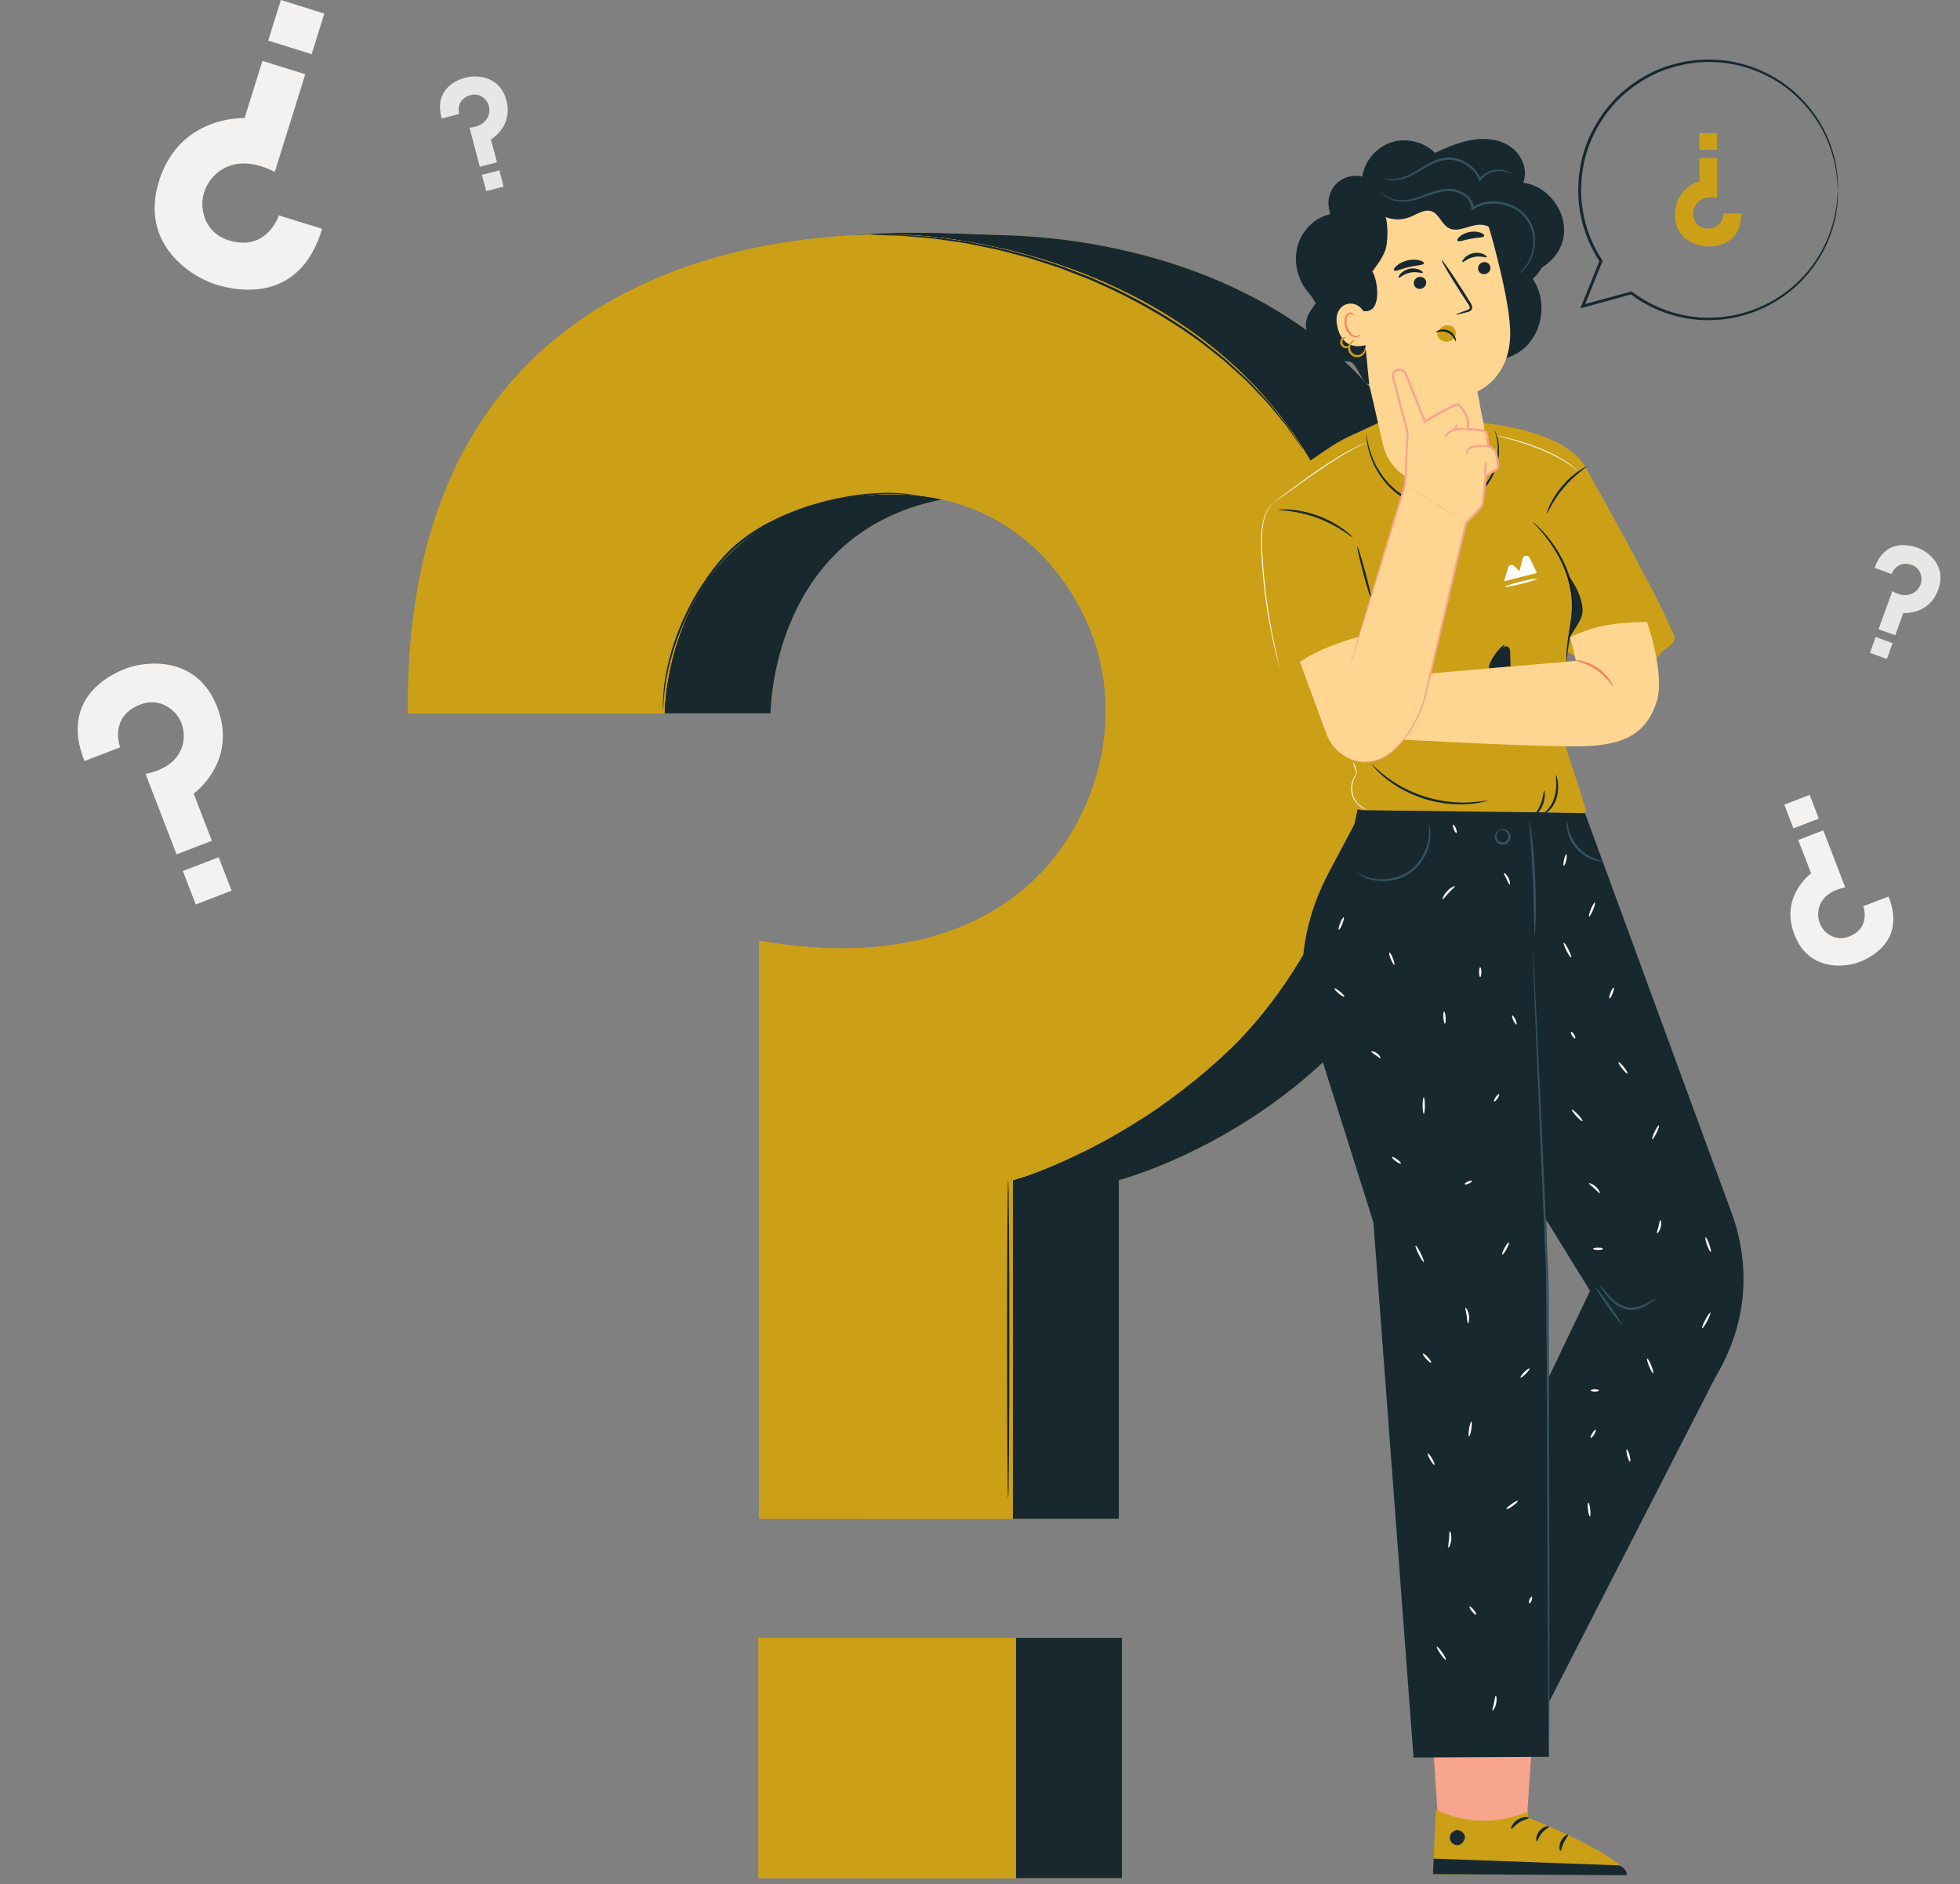 <svg width="438" height="421" viewBox="0 0 438 421" fill="none" xmlns="http://www.w3.org/2000/svg">
<rect x="0" y="0" width="438" height="421" fill="#808080" stroke="none"/>
<g clip-path="url(#clip0_10_1455)">
<path d="M71.988 51.141L62.308 48.12C62.308 48.12 59.772 56.249 51.279 53.76C46.869 52.466 45.491 48.883 45.253 46.393C44.978 43.502 46.212 40.689 48.389 38.768C50.876 36.573 55.241 35.234 61.407 38.419L68.217 16.591L58.644 13.605L54.656 26.391C54.656 26.391 40.148 25.674 35.532 40.469C31.115 54.625 42.785 61.873 48.218 63.568C52.374 64.865 66.844 68.276 71.988 51.141Z" fill="#F3F2F1"/>
<path d="M62.762 -0.001L72.477 3.03L69.647 12.103L59.932 9.072L62.762 -0.001Z" fill="#F3F2F1"/>
<path d="M98.708 26.497L102.585 25.474C102.585 25.474 101.726 22.22 105.093 21.268C106.841 20.775 108.056 21.686 108.659 22.47C109.358 23.38 109.536 24.581 109.21 25.683C108.839 26.939 107.658 28.305 104.925 28.535L107.23 37.275L111.063 36.264L109.712 31.143C109.712 31.143 114.722 28.336 113.159 22.411C111.663 16.742 106.233 16.767 104.057 17.341C102.393 17.779 96.83 19.677 98.708 26.497Z" fill="#E7E8E5"/>
<path d="M112.543 41.686L108.653 42.712L107.694 39.078L111.584 38.053L112.543 41.686Z" fill="#E7E8E5"/>
<path d="M418.929 126.895L422.699 128.261C422.699 128.261 423.845 125.096 427.155 126.231C428.874 126.821 429.354 128.26 429.404 129.247C429.46 130.395 428.923 131.483 428.029 132.204C427.008 133.026 425.26 133.477 422.881 132.109L419.802 140.609L423.53 141.959L425.333 136.98C425.333 136.98 431.05 137.523 433.137 131.761C435.134 126.249 430.654 123.179 428.54 122.412C426.922 121.825 421.266 120.219 418.929 126.895Z" fill="#E7E8E5"/>
<path d="M421.66 147.259L417.876 145.888L419.157 142.356L422.94 143.726L421.66 147.259Z" fill="#E7E8E5"/>
<path d="M18.874 170.071L26.852 166.997C26.852 166.997 24.272 160.298 31.187 157.497C34.778 156.042 37.565 157.688 39.025 159.209C40.721 160.975 41.378 163.479 40.946 165.888C40.452 168.641 38.268 171.811 32.527 172.935L39.457 190.923L47.345 187.885L43.286 177.348C43.286 177.348 53.248 170.225 48.551 158.032C44.057 146.367 32.551 147.687 28.073 149.413C24.648 150.732 13.302 156.054 18.874 170.071Z" fill="#F3F2F1"/>
<path d="M51.749 199.03L43.743 202.115L40.862 194.637L48.868 191.553L51.749 199.03Z" fill="#F3F2F1"/>
<path d="M422.03 200.335L416.378 202.513C416.378 202.513 418.206 207.26 413.305 209.245C410.761 210.277 408.785 209.11 407.75 208.032C406.549 206.781 406.083 205.006 406.389 203.298C406.74 201.348 408.286 199.101 412.355 198.304L407.445 185.558L401.854 187.711L404.732 195.178C404.732 195.178 397.671 200.225 401.001 208.865C404.185 217.132 412.338 216.197 415.512 214.974C417.939 214.039 425.979 210.268 422.03 200.335Z" fill="#F3F2F1"/>
<path d="M398.734 179.813L404.408 177.626L406.449 182.926L400.775 185.111L398.734 179.813Z" fill="#F3F2F1"/>
<path d="M389.101 47.704H385.151C385.151 47.704 385.151 51.019 381.707 51.078C379.916 51.109 378.988 49.938 378.611 49.039C378.173 47.996 378.306 46.808 378.894 45.841C379.562 44.736 381.03 43.733 383.692 44.202V35.298H379.787V40.514C379.787 40.514 374.311 41.929 374.311 47.965C374.311 53.739 379.489 55.08 381.706 55.08C383.401 55.08 389.175 54.67 389.101 47.704Z" fill="#CCA016"/>
<path d="M379.74 29.763H383.703V33.464H379.74V29.763Z" fill="#CCA016"/>
<path d="M410.727 42.419C410.738 42.419 410.741 42.251 410.735 41.919C410.725 41.557 410.712 41.071 410.694 40.451C410.68 40.128 410.68 39.766 410.646 39.368C410.59 38.971 410.53 38.539 410.464 38.073C410.396 37.603 410.325 37.099 410.247 36.562C410.115 36.031 409.976 35.467 409.829 34.872C409.219 32.5 408.175 29.625 406.259 26.686C404.374 23.749 401.678 20.697 398.013 18.22C394.345 15.788 389.729 13.914 384.545 13.417C383.247 13.368 381.928 13.211 380.587 13.337C379.917 13.383 379.237 13.37 378.562 13.468C377.888 13.569 377.207 13.671 376.523 13.775C373.819 14.327 371.047 15.133 368.468 16.525C365.881 17.887 363.42 19.643 361.227 21.787C359.081 23.973 357.218 26.527 355.782 29.369C354.335 32.201 353.335 35.34 352.945 38.608C352.786 39.417 352.786 40.246 352.736 41.072C352.682 41.899 352.653 42.73 352.691 43.564C352.759 45.23 352.968 46.902 353.321 48.554C354.085 52.143 355.546 55.521 357.502 58.488L357.472 58.187C356.089 61.63 354.733 65.009 353.41 68.306L353.17 68.905L353.792 68.734C357.505 67.713 361.116 66.72 364.609 65.76L364.343 65.708C368.116 68.548 372.425 70.358 376.704 71.107C378.842 71.484 380.975 71.643 383.037 71.501C384.07 71.457 385.09 71.408 386.08 71.214C386.577 71.137 387.07 71.061 387.56 70.984C388.046 70.894 388.518 70.746 388.992 70.631C396.606 68.676 402.231 63.986 405.45 59.34C407.088 57.015 408.262 54.723 408.994 52.622C409.182 52.099 409.362 51.594 409.536 51.109C409.663 50.61 409.784 50.131 409.901 49.673C410.015 49.214 410.123 48.776 410.227 48.358C410.309 47.937 410.351 47.529 410.41 47.148C410.507 46.382 410.64 45.711 410.669 45.121C410.688 44.542 410.705 44.047 410.718 43.634C410.726 43.258 410.733 42.959 410.738 42.727C410.739 42.522 410.736 42.419 410.727 42.419C410.718 42.419 410.705 42.522 410.685 42.726C410.668 42.958 410.643 43.255 410.614 43.63C410.587 44.04 410.554 44.531 410.515 45.108C410.469 45.692 410.321 46.357 410.21 47.114C409.663 50.093 408.476 54.558 405.141 59.118C401.921 63.673 396.35 68.243 388.864 70.124C388.398 70.234 387.935 70.378 387.455 70.465C386.974 70.537 386.49 70.61 386.002 70.683C385.029 70.869 384.029 70.913 383.015 70.951C380.992 71.082 378.9 70.917 376.807 70.541C372.616 69.791 368.402 68.005 364.714 65.215L364.593 65.124L364.446 65.163C360.952 66.118 357.338 67.103 353.623 68.117L354.004 68.545C355.331 65.249 356.691 61.872 358.077 58.43L358.141 58.272L358.046 58.128C356.137 55.226 354.71 51.923 353.963 48.416C353.618 46.802 353.413 45.167 353.346 43.538C353.308 42.723 353.337 41.91 353.391 41.102C353.438 40.294 353.436 39.483 353.594 38.692C353.972 35.497 354.945 32.429 356.357 29.656C357.757 26.876 359.575 24.375 361.671 22.231C363.813 20.128 366.217 18.403 368.746 17.063C371.268 15.69 373.98 14.895 376.628 14.342C377.299 14.239 377.965 14.136 378.626 14.034C379.287 13.935 379.955 13.946 380.611 13.898C381.926 13.768 383.222 13.918 384.495 13.959C389.585 14.423 394.129 16.239 397.755 18.606C401.378 21.018 404.06 24.004 405.951 26.885C407.872 29.767 408.94 32.598 409.582 34.939C409.738 35.527 409.887 36.082 410.025 36.606C410.113 37.139 410.195 37.637 410.271 38.102C410.347 38.563 410.418 38.992 410.482 39.386C410.526 39.779 410.537 40.14 410.562 40.459C410.607 41.076 410.642 41.56 410.669 41.92C410.697 42.251 410.716 42.419 410.727 42.419Z" fill="#17282F"/>
<path d="M114.91 159.412H172.2C172.2 159.412 172.2 111.309 222.189 110.448C248.15 110.001 261.611 127.007 267.08 140.034C273.431 155.164 271.509 172.406 262.999 186.435C253.283 202.457 232.355 218.556 193.746 211.753L193.38 339.389H250.028V263.724C250.028 263.724 329.478 243.186 329.478 155.628C329.478 71.855 261.733 53.758 225.325 52.595C205.064 51.947 197.721 51.077 172.663 54.633C140.731 59.167 114.235 96.244 114.91 159.412Z" fill="#CCA016"/>
<path d="M193.221 419.695H250.712V366H193.221V419.695Z" fill="#CCA016"/>
<path d="M250.713 419.695H226.981V366H193.221H250.713V405.107V418.477V419.695Z" fill="#17282F"/>
<path d="M250.028 339.389H226.297V263.724C226.297 263.724 290.098 247.226 303.354 180.793C303.657 180.896 303.983 180.984 304.332 181.055L326.972 181.351C313.473 247.321 250.028 263.724 250.028 263.724V328.642V328.994V339.389ZM172.2 159.412H148.469C148.469 159.412 148.469 111.309 198.458 110.448C198.792 110.442 199.127 110.439 199.457 110.439C203.464 110.439 207.167 110.859 210.583 111.616C172.199 119.077 172.2 159.412 172.2 159.412ZM292.837 102.972C269.93 63.132 222.346 52.398 198.463 52.398C195.864 52.398 192.604 52.464 188.852 52.702C194.648 52.186 199.417 52.005 204.181 52.005C210.463 52.005 216.733 52.32 225.325 52.595C250.558 53.4 290.84 62.336 313.193 95.636L308.758 95.9L307.958 94.565L301.412 97.608C299.983 98.272 298.615 99.046 297.306 99.924C296.156 100.694 294.575 101.729 292.837 102.972ZM167.729 55.605C169.344 55.197 170.976 54.875 172.623 54.639C171.023 54.924 169.387 55.246 167.729 55.605Z" fill="#17282F"/>
<path d="M91.179 159.412H148.469C148.469 159.412 148.469 111.309 198.458 110.448C224.419 110.001 237.88 127.007 243.349 140.034C249.7 155.164 247.778 172.406 239.269 186.435C229.552 202.457 208.259 217.019 169.65 210.216V339.389H226.297V263.724C226.297 263.724 305.747 243.186 305.747 155.628C305.747 71.855 230.621 52.398 198.463 52.398C173.872 52.398 90.098 58.343 91.179 159.412Z" fill="#CCA016"/>
<path d="M226.297 339.389H169.65V210.216C176.337 211.395 182.5 211.932 188.179 211.932C215.283 211.93 231.235 199.681 239.269 186.435C244.371 178.023 247.105 168.456 247.107 158.882C247.109 152.489 245.891 146.092 243.349 140.034C238.806 129.21 228.747 115.64 210.583 111.616C207.166 110.859 203.463 110.439 199.457 110.439C199.126 110.439 198.792 110.442 198.458 110.448C148.469 111.309 148.469 159.412 148.469 159.412H91.179C91.172 158.77 91.169 158.133 91.168 157.498C91.159 58.267 174.027 52.398 198.463 52.398C222.346 52.398 269.93 63.132 292.837 102.972C288.043 106.4 282.058 111.416 280.663 116.845C276.272 133.948 283.711 153.045 283.711 153.045L283.801 152.975C284.333 154.416 287.022 155.538 288.72 156.052C290.102 156.469 291.543 156.589 292.991 156.589C293.785 156.589 294.582 156.553 295.372 156.51C295.546 156.501 295.721 156.491 295.896 156.48L301.859 172.457C301.859 172.457 299.864 173.672 299.781 175.754C299.705 177.629 300.602 179.849 303.354 180.793C290.098 247.226 226.297 263.724 226.297 263.724V339.389Z" fill="#CCA016"/>
<path d="M169.49 419.695H226.981V366H169.49V419.695Z" fill="#CCA016"/>
<path d="M169.49 419.695H226.981V366H169.49V419.695Z" fill="#CCA016"/>
<path d="M204.928 110.714C204.925 110.732 204.629 110.713 204.071 110.663C203.51 110.634 202.696 110.476 201.629 110.464C199.508 110.323 196.418 110.378 192.646 110.837C188.878 111.308 184.425 112.243 179.679 113.888C177.319 114.738 174.864 115.716 172.453 116.995C170.021 118.229 167.612 119.737 165.386 121.572C163.147 123.387 161.254 125.506 159.603 127.682C157.946 129.852 156.512 132.068 155.269 134.248C152.833 138.642 151.168 142.878 150.139 146.535C149.085 150.187 148.625 153.244 148.415 155.357C148.293 156.415 148.262 157.24 148.232 157.801C148.199 158.361 148.173 158.655 148.156 158.655C148.138 158.655 148.129 158.36 148.128 157.799C148.124 157.236 148.123 156.406 148.215 155.341C148.363 153.211 148.772 150.127 149.787 146.437C150.778 142.742 152.419 138.459 154.853 134.017C156.095 131.811 157.534 129.57 159.201 127.374C160.859 125.178 162.777 123.023 165.059 121.173C167.321 119.309 169.76 117.785 172.22 116.546C174.66 115.259 177.139 114.282 179.522 113.437C184.314 111.804 188.805 110.903 192.603 110.474C196.405 110.06 199.514 110.061 201.643 110.264C202.712 110.307 203.527 110.497 204.085 110.56C204.64 110.644 204.931 110.697 204.928 110.714Z" fill="#17282F"/>
<path d="M291.246 100.487C291.238 100.492 291.175 100.414 291.06 100.261C290.929 100.082 290.765 99.855 290.558 99.571C290.106 98.929 289.475 98.034 288.673 96.896C288.259 96.319 287.829 95.655 287.308 94.966C286.757 94.298 286.159 93.574 285.519 92.797C284.877 92.016 284.194 91.184 283.468 90.301C282.722 89.436 281.852 88.593 280.984 87.667C280.095 86.762 279.211 85.766 278.205 84.814C277.178 83.885 276.107 82.919 275.001 81.919C274.444 81.425 273.897 80.896 273.303 80.406C272.697 79.929 272.082 79.444 271.458 78.952C270.198 77.983 268.948 76.924 267.584 75.948C262.147 72.01 255.788 68.225 248.813 64.862C247.047 64.064 245.304 63.275 243.585 62.498C241.827 61.815 240.094 61.143 238.391 60.482C236.703 59.782 234.977 59.284 233.308 58.733C231.631 58.212 230.016 57.609 228.379 57.227C226.755 56.801 225.173 56.385 223.634 55.981C222.097 55.574 220.568 55.332 219.11 55.014C217.644 54.74 216.244 54.376 214.867 54.204C213.496 54.005 212.18 53.815 210.923 53.633C208.416 53.204 206.115 53.119 204.108 52.916C203.102 52.837 202.168 52.73 201.305 52.689C200.444 52.666 199.655 52.645 198.941 52.626C197.549 52.581 196.454 52.546 195.669 52.52C195.319 52.504 195.038 52.491 194.817 52.48C194.625 52.468 194.527 52.458 194.527 52.448C194.527 52.44 194.625 52.432 194.816 52.427C195.037 52.424 195.318 52.421 195.668 52.416C196.455 52.418 197.551 52.421 198.946 52.425C199.661 52.43 200.453 52.436 201.316 52.443C202.182 52.469 203.119 52.562 204.128 52.629C206.143 52.803 208.453 52.864 210.969 53.271C212.233 53.443 213.555 53.623 214.932 53.81C216.314 53.973 217.72 54.328 219.193 54.594C220.659 54.904 222.195 55.137 223.739 55.539C225.285 55.938 226.876 56.349 228.507 56.768C230.15 57.146 231.774 57.745 233.459 58.263C235.136 58.812 236.87 59.308 238.567 60.008C240.277 60.669 242.018 61.341 243.784 62.024C245.511 62.803 247.261 63.595 249.034 64.395C256.039 67.772 262.42 71.587 267.865 75.564C269.231 76.549 270.483 77.618 271.743 78.599C272.366 79.096 272.982 79.586 273.588 80.068C274.182 80.564 274.727 81.099 275.285 81.597C276.39 82.61 277.456 83.588 278.482 84.529C279.486 85.491 280.366 86.5 281.25 87.416C282.113 88.354 282.976 89.209 283.716 90.085C284.433 90.98 285.111 91.825 285.744 92.615C286.374 93.404 286.963 94.14 287.505 94.819C288.015 95.518 288.436 96.192 288.836 96.78C289.607 97.943 290.211 98.859 290.646 99.515C290.834 99.81 290.985 100.046 291.105 100.233C291.205 100.396 291.254 100.482 291.246 100.487Z" fill="#17282F"/>
<path d="M285.278 223.487C285.291 223.499 285.142 223.703 284.845 224.082C284.511 224.497 284.072 225.043 283.523 225.725C282.951 226.441 282.236 227.304 281.36 228.267C280.491 229.234 279.531 230.365 278.378 231.53C277.249 232.717 276.004 234.01 274.6 235.33C273.234 236.69 271.683 238.046 270.07 239.492C266.789 242.323 263.05 245.286 258.94 248.14C254.811 250.967 250.711 253.407 246.898 255.469C244.973 256.463 243.154 257.429 241.396 258.222C239.663 259.066 238.011 259.77 236.501 260.402C235.003 261.065 233.604 261.561 232.391 262.029C231.179 262.504 230.118 262.867 229.246 263.147C228.414 263.417 227.747 263.633 227.241 263.798C226.781 263.941 226.537 264.008 226.531 263.99C226.525 263.975 226.758 263.873 227.208 263.699C227.706 263.511 228.361 263.265 229.18 262.957C230.04 262.648 231.088 262.26 232.287 261.76C233.488 261.266 234.873 260.75 236.357 260.066C237.856 259.413 239.492 258.693 241.212 257.835C242.955 257.029 244.761 256.051 246.673 255.05C250.459 252.974 254.534 250.53 258.648 247.713C262.74 244.872 266.472 241.932 269.759 239.133C271.375 237.701 272.929 236.363 274.304 235.02C275.717 233.718 276.972 232.444 278.115 231.276C279.282 230.131 280.258 229.02 281.146 228.074C282.039 227.131 282.775 226.29 283.371 225.595C283.949 224.939 284.412 224.414 284.764 224.017C285.087 223.658 285.264 223.476 285.278 223.487Z" fill="#17282F"/>
<path d="M225.296 334.891C225.152 334.891 225.037 318.958 225.037 299.307C225.037 279.649 225.152 263.719 225.296 263.719C225.438 263.719 225.554 279.649 225.554 299.307C225.554 318.958 225.438 334.891 225.296 334.891Z" fill="#17282F"/>
<path d="M227.48 416.054C227.337 416.054 227.222 404.873 227.222 391.083C227.222 377.287 227.337 366.108 227.48 366.108C227.622 366.108 227.739 377.287 227.739 391.083C227.739 404.873 227.622 416.054 227.48 416.054Z" fill="#17282F"/>
<path d="M283.876 151.797C282.876 153.794 286.583 155.405 288.72 156.052C290.859 156.699 293.141 156.631 295.372 156.51C298.329 156.35 301.392 156.075 303.962 154.607C306.247 153.301 307.95 151.145 309.14 148.798C310.33 146.452 311.053 143.902 311.769 141.371C311.769 141.371 288.333 142.905 283.876 151.797Z" fill="#CCA016"/>
<path d="M292.991 156.589C291.543 156.589 290.102 156.469 288.721 156.052C287.022 155.538 284.333 154.416 283.801 152.975L288.486 149.312C289.734 148.366 290.92 147.551 292.276 146.78L295.897 156.48C295.721 156.491 295.546 156.501 295.372 156.51C294.582 156.553 293.786 156.589 292.991 156.589Z" fill="#CCA016"/>
<path d="M350.086 145.446C353.91 148.178 358.615 149.655 363.315 149.6C365.566 149.572 367.952 149.138 369.615 147.618C370.38 146.919 370.95 146.025 371.738 145.352C372.272 144.896 372.898 144.55 373.4 144.058C373.902 143.566 374.281 142.862 374.13 142.176C373.975 141.473 373.386 140.34 372.76 139.986C370.068 138.458 366.857 138.513 363.763 138.584C360.668 138.654 357.62 139.377 354.686 140.364C352.287 141.17 349.772 142.31 348.556 144.53L350.086 145.446Z" fill="#CCA016"/>
<path d="M363.057 149.601C358.544 149.601 354.042 148.192 350.334 145.621C350.335 145.604 350.337 145.587 350.339 145.571C350.428 144.842 350.556 143.96 350.731 142.951C350.761 142.768 350.794 142.582 350.827 142.391C354.311 140.737 359.862 139.051 368.072 138.986C368.09 138.986 368.108 138.986 368.126 138.986C371.887 138.986 374.13 142.176 374.13 142.176L373.906 141.662C374.015 141.839 374.094 142.013 374.13 142.176C374.153 142.28 374.164 142.385 374.164 142.489C374.163 143.072 373.826 143.641 373.4 144.058C372.898 144.55 372.272 144.896 371.737 145.352C370.95 146.025 370.379 146.919 369.615 147.618C367.952 149.138 365.566 149.572 363.315 149.6C363.228 149.601 363.143 149.601 363.057 149.601Z" fill="#CCA016"/>
<path d="M304.332 181.055L353.783 181.703C354.217 181.709 354.529 181.287 354.396 180.873L348.596 162.78C348.596 162.78 349.451 153.738 350.631 142.858C352.425 126.347 354.809 105.586 354.841 105.641C351.463 96.163 331.506 94.547 331.506 94.547L308.758 95.9L307.958 94.565L301.412 97.608C299.983 98.272 298.614 99.047 297.306 99.924C292.986 102.818 282.563 109.447 280.664 116.845C276.272 133.949 283.711 153.045 283.711 153.045L288.486 149.312C289.734 148.366 290.92 147.551 292.276 146.78L301.859 172.457C301.859 172.457 299.864 173.672 299.781 175.754C299.697 177.836 300.812 180.343 304.332 181.055Z" fill="#CCA016"/>
<path d="M321.027 151.866C320.56 151.866 320.127 151.766 319.771 151.44C319.174 150.895 319.001 150.005 319.11 149.204C319.22 148.402 319.571 147.658 319.883 146.913C322.789 139.996 322.689 132.127 325.436 125.147C326.27 133.68 327.099 142.349 325.53 150.778C324.518 151.126 323.925 151.511 322.801 151.646C322.216 151.716 321.598 151.866 321.027 151.866Z" fill="#CCA016"/>
<path d="M309.837 170.699C308.988 170.699 308.147 170.582 307.315 170.295L306.649 169.76C308.639 167.575 310.815 165.358 313.638 164.483C314.756 164.136 315.915 164.019 317.085 164.019C318.269 164.019 319.466 164.139 320.643 164.259C329.982 165.218 339.321 165.789 348.66 166.748C348.715 167.606 348.112 168.788 347.362 169.21C346.614 169.632 345.737 169.754 344.881 169.85C342.584 170.108 340.272 170.237 337.958 170.237C334.63 170.237 331.302 169.97 328.017 169.437C325.757 169.071 323.482 168.577 321.206 168.577C320.707 168.577 320.207 168.6 319.708 168.654C316.382 169.015 313.059 170.699 309.837 170.699Z" fill="#CCA016"/>
<path d="M372.703 138.908C368.66 129.818 354.426 104.66 354.426 104.66L343.4 118.481L345.974 145.613C345.974 145.613 351.795 139.115 368.072 138.986C371.866 138.955 374.13 142.176 374.13 142.176L372.703 138.908Z" fill="#CCA016"/>
<path d="M306.522 134.106C306.384 134.143 305.551 131.486 304.664 128.172C303.776 124.858 303.168 122.141 303.305 122.104C303.443 122.067 304.275 124.724 305.163 128.038C306.051 131.351 306.66 134.068 306.522 134.106Z" fill="#17282F"/>
<path d="M342.568 116.642C342.593 116.616 342.954 116.925 343.589 117.508C344.208 118.107 345.083 119 346.044 120.209C347.968 122.59 350.324 126.316 351.308 130.979C351.801 133.298 351.882 135.587 351.624 137.625C351.369 139.654 350.98 141.439 350.731 142.951C350.468 144.459 350.313 145.686 350.235 146.538C350.158 147.389 350.137 147.864 350.096 147.864C350.066 147.864 350.018 147.388 350.035 146.526C350.052 145.664 350.152 144.417 350.37 142.894C350.574 141.371 350.926 139.57 351.152 137.569C351.377 135.578 351.285 133.352 350.803 131.088C349.843 126.534 347.586 122.845 345.755 120.433C343.922 117.988 342.492 116.718 342.568 116.642Z" fill="#17282F"/>
<path d="M332.472 178.893C332.481 178.928 332.098 179.037 331.396 179.206C331.045 179.296 330.614 179.391 330.105 179.457C329.596 179.527 329.02 179.638 328.374 179.667C327.085 179.791 325.538 179.788 323.832 179.642C322.128 179.464 320.268 179.124 318.375 178.549C316.487 177.951 314.761 177.176 313.257 176.359C311.768 175.512 310.491 174.639 309.5 173.807C308.983 173.417 308.57 172.999 308.191 172.653C307.808 172.311 307.508 171.988 307.27 171.715C306.786 171.179 306.533 170.872 306.56 170.848C306.634 170.777 307.699 171.967 309.725 173.52C310.732 174.304 312.009 175.132 313.484 175.941C314.976 176.722 316.675 177.468 318.528 178.056C320.387 178.62 322.21 178.967 323.881 179.168C325.555 179.338 327.075 179.379 328.349 179.302C330.899 179.17 332.451 178.792 332.472 178.893Z" fill="#17282F"/>
<path d="M347.743 173.236C347.804 173.223 347.997 173.764 348.125 174.683C348.243 175.597 348.268 176.915 347.858 178.299C347.466 179.69 346.638 180.78 345.915 181.371C345.19 181.974 344.634 182.166 344.609 182.115C344.565 182.042 345.047 181.739 345.667 181.104C346.286 180.477 346.994 179.452 347.363 178.151C348.114 175.53 347.549 173.247 347.743 173.236Z" fill="#17282F"/>
<path d="M345.054 176.731C345.183 176.699 345.446 178.147 344.803 179.782C344.176 181.424 343.006 182.315 342.931 182.206C342.82 182.097 343.747 181.11 344.321 179.596C344.919 178.089 344.9 176.736 345.054 176.731Z" fill="#17282F"/>
<path d="M336.2 144.09C336.305 144.196 335.388 145.232 334.436 146.628C333.475 148.02 332.839 149.247 332.701 149.188C332.574 149.139 333.016 147.778 334.01 146.336C334.997 144.89 336.109 143.989 336.2 144.09Z" fill="#17282F"/>
<path d="M302.261 120.066C302.207 120.13 301.422 119.496 300.068 118.612C298.716 117.728 296.762 116.634 294.456 115.769C292.147 114.911 289.954 114.456 288.353 114.239C286.751 114.02 285.744 113.984 285.745 113.9C285.743 113.842 286.756 113.747 288.393 113.877C290.027 114.003 292.281 114.409 294.637 115.285C296.989 116.167 298.96 117.337 300.276 118.312C301.597 119.287 302.301 120.023 302.261 120.066Z" fill="#17282F"/>
<path d="M354.431 104.331C354.528 104.467 351.852 106.1 349.42 109.02C346.957 111.916 345.804 114.83 345.653 114.758C345.595 114.737 345.806 113.981 346.344 112.835C346.879 111.69 347.778 110.172 349.024 108.688C350.274 107.208 351.617 106.063 352.653 105.34C353.69 104.613 354.4 104.277 354.431 104.331Z" fill="#17282F"/>
<path d="M334.01 96.157C334.026 96.149 334.103 96.307 334.233 96.615C334.38 96.919 334.531 97.388 334.696 98.006C335.008 99.237 335.178 101.133 334.677 103.379C334.161 105.597 332.923 108.181 330.63 110.214C328.356 112.263 325.009 113.477 321.503 113.465C317.989 113.441 314.692 112.24 312.288 110.386C309.854 108.555 308.244 106.266 307.217 104.24C306.208 102.188 305.739 100.386 305.529 99.135C305.426 98.507 305.365 98.018 305.35 97.683C305.326 97.35 305.323 97.176 305.341 97.174C305.393 97.169 305.453 97.866 305.726 99.096C305.994 100.321 306.512 102.081 307.542 104.072C308.591 106.039 310.195 108.248 312.573 110.003C314.917 111.78 318.105 112.924 321.505 112.948C324.896 112.959 328.119 111.801 330.317 109.856C332.538 107.922 333.775 105.438 334.322 103.292C334.854 101.121 334.747 99.271 334.499 98.049C334.254 96.817 333.949 96.179 334.01 96.157Z" fill="#17282F"/>
<path d="M332.702 149.364C332.73 149.289 332.757 149.216 332.785 149.143C333.019 148.908 333.607 147.829 334.436 146.628C335.001 145.8 335.554 145.098 335.887 144.642C335.946 144.602 336.007 144.567 336.072 144.536C336.222 144.462 336.394 144.418 336.563 144.418C336.706 144.418 336.846 144.45 336.97 144.521C337.4 144.768 337.464 145.351 337.48 145.848C337.512 146.873 337.533 147.92 337.565 148.945L332.702 149.364Z" fill="#17282F"/>
<path d="M332.785 149.143C333.388 147.587 334.206 146.372 335.353 145.128C335.516 144.951 335.689 144.776 335.887 144.642C335.554 145.098 335.001 145.8 334.436 146.628C333.607 147.829 333.019 148.908 332.785 149.143Z" fill="#0F191D"/>
<path d="M350.834 142.35C351.078 140.973 351.402 139.392 351.624 137.625C351.882 135.587 351.802 133.298 351.309 130.979C351.168 130.312 350.998 129.663 350.807 129.034C352.207 131.011 353.301 133.227 353.622 135.618C353.97 138.221 352.174 139.893 350.834 142.35Z" fill="#17282F"/>
<path d="M350.312 143.523C351.49 138.822 352.192 134.949 350.096 128.084C350.34 128.394 350.578 128.711 350.807 129.034C350.998 129.663 351.168 130.312 351.309 130.979C351.802 133.298 351.882 135.587 351.624 137.625C351.402 139.391 351.078 140.973 350.834 142.35C350.743 142.518 350.653 142.69 350.567 142.865L350.312 143.523Z" fill="#0F191D"/>
<path d="M343.909 366.215L340.942 410.71L321.598 410.481L318.551 364.223L343.909 366.215Z" fill="#F8A58D"/>
<path d="M341.494 404.852L341.498 406.139C341.498 406.139 363.304 414.915 363.532 419.054L320.223 418.8L320.896 404.392C327.318 407.411 334.055 407.786 341.494 404.852Z" fill="#CCA016"/>
<path d="M325.254 409.024C324.416 409.25 323.831 410.188 324.02 411.036C324.211 411.884 325.16 412.487 326.003 412.278C326.846 412.069 327.582 410.963 327.3 410.14C327.016 409.319 325.862 408.673 325.093 409.078" fill="#17282F"/>
<path d="M320.223 418.8L320.385 415.334L361.835 416.846C361.835 416.846 363.759 417.697 363.532 419.054L320.223 418.8Z" fill="#17282F"/>
<path d="M341.65 406.26C341.642 406.473 340.582 406.562 339.539 407.236C338.476 407.882 337.936 408.796 337.74 408.711C337.546 408.668 337.868 407.406 339.148 406.613C340.419 405.807 341.697 406.067 341.65 406.26Z" fill="#17282F"/>
<path d="M346.181 408.166C346.229 408.372 345.31 408.727 344.587 409.616C343.837 410.485 343.649 411.452 343.439 411.441C343.24 411.473 343.102 410.233 344.022 409.144C344.932 408.046 346.177 407.965 346.181 408.166Z" fill="#17282F"/>
<path d="M348.729 413.618C348.536 413.662 348.248 412.605 348.799 411.45C349.341 410.29 350.34 409.84 350.428 410.015C350.547 410.19 349.901 410.808 349.465 411.763C349.005 412.708 348.939 413.599 348.729 413.618Z" fill="#17282F"/>
<path d="M340.381 40.839C341.497 38.057 340.145 34.694 337.73 32.917C335.315 31.141 332.097 30.759 329.136 31.228C326.176 31.696 323.399 32.932 320.662 34.155C318.18 31.66 314.257 30.717 310.912 31.809C307.568 32.901 304.957 35.978 304.427 39.457C302.295 38.916 299.89 39.645 298.418 41.277C296.944 42.91 296.467 45.376 297.224 47.442L310.631 52.152L325.276 77.91C329.556 81.565 336.559 81.466 340.735 77.692C344.911 73.919 345.718 66.962 342.516 62.334C343.343 61.61 344.022 60.738 344.572 59.79C346.894 58.355 348.711 56.117 349.311 53.443C350.585 47.78 346.146 41.514 340.381 40.839Z" fill="#17282F"/>
<path d="M331.506 94.547C330.672 90.354 330.092 87.482 330.101 87.512C330.101 87.512 338.007 84.434 337.461 73.39C337.192 67.898 335.096 59.239 333.152 52.21C331.403 45.884 325.505 38.909 319.258 40.924L300.367 50.151C298.47 50.764 298.137 52.546 298.586 54.49L298.616 55.437L305.966 85.848L309.072 99.441C310.446 105.225 316.006 109.003 321.889 108.151C328.399 107.208 332.786 100.999 331.506 94.547Z" fill="#FFD592"/>
<path d="M333.027 59.557C333.205 60.276 332.743 61.018 331.996 61.217C331.251 61.416 330.501 60.997 330.324 60.278C330.147 59.56 330.609 58.816 331.354 58.617C332.101 58.418 332.851 58.839 333.027 59.557Z" fill="#17282F"/>
<path d="M332.213 57.445C332.081 57.659 330.881 57.109 329.408 57.422C327.931 57.715 327.007 58.7 326.81 58.553C326.713 58.489 326.819 58.13 327.218 57.689C327.61 57.249 328.332 56.751 329.252 56.562C330.171 56.374 331.016 56.55 331.532 56.804C332.059 57.057 332.279 57.347 332.213 57.445Z" fill="#17282F"/>
<path d="M318.674 62.848C318.851 63.566 318.389 64.309 317.643 64.508C316.898 64.706 316.148 64.287 315.97 63.568C315.793 62.85 316.255 62.107 317 61.908C317.747 61.708 318.497 62.13 318.674 62.848Z" fill="#17282F"/>
<path d="M317.951 60.941C317.817 61.157 316.617 60.606 315.144 60.919C313.668 61.211 312.744 62.197 312.546 62.05C312.451 61.986 312.555 61.628 312.956 61.186C313.347 60.746 314.07 60.248 314.989 60.059C315.909 59.872 316.752 60.048 317.27 60.301C317.794 60.554 318.017 60.844 317.951 60.941Z" fill="#17282F"/>
<path d="M325.42 70.272C325.396 70.19 326.28 69.84 327.726 69.338C328.094 69.22 328.434 69.07 328.444 68.8C328.475 68.509 328.233 68.136 327.958 67.737C327.413 66.899 326.842 66.022 326.243 65.102C323.84 61.343 322.016 58.221 322.168 58.125C322.32 58.03 324.392 60.998 326.795 64.758C327.378 65.686 327.935 66.571 328.467 67.419C328.699 67.817 329.046 68.251 328.972 68.857C328.929 69.159 328.696 69.421 328.469 69.537C328.243 69.661 328.032 69.71 327.848 69.759C326.369 70.154 325.444 70.356 325.42 70.272Z" fill="#17282F"/>
<path d="M330.101 87.512C330.101 87.512 323.008 89.484 314.987 86.696C314.987 86.696 320.18 93.483 330.666 90.239L330.101 87.512Z" fill="#FFD592"/>
<path d="M318.229 58.84C318.132 59.264 316.614 59.253 314.885 59.679C313.147 60.07 311.795 60.756 311.518 60.419C311.392 60.257 311.593 59.846 312.116 59.381C312.636 58.919 313.495 58.435 314.535 58.189C315.574 57.945 316.559 57.995 317.23 58.177C317.907 58.358 318.27 58.639 318.229 58.84Z" fill="#17282F"/>
<path d="M331.654 52.755C331.416 53.154 330.142 53.058 328.692 53.345C327.235 53.589 326.071 54.13 325.715 53.839C325.556 53.694 325.679 53.318 326.147 52.89C326.608 52.462 327.436 52.02 328.434 51.836C329.432 51.655 330.357 51.778 330.931 52.016C331.515 52.253 331.755 52.562 331.654 52.755Z" fill="#17282F"/>
<path d="M305.015 43.045C305.45 45.187 306.878 47.106 308.804 48.139C310.731 49.173 313.118 49.301 315.144 48.478C316.715 47.84 318.335 46.644 319.929 47.22C321.607 47.828 322.133 50.056 323.689 50.928C325.913 52.173 328.593 50.016 331.133 50.229C333.095 50.394 334.616 51.92 336.151 53.151C337.688 54.384 339.819 55.414 341.552 54.483C341.09 52.846 340.622 51.192 339.797 49.704C338.972 48.216 337.747 46.887 336.163 46.268C335.295 45.929 334.344 45.81 333.514 45.383C331.724 44.464 330.921 42.382 329.616 40.85C327.933 38.874 325.249 37.799 322.668 38.064C320.519 38.287 318.483 39.367 316.325 39.276C314.731 39.208 313.203 38.499 311.608 38.526C308.499 38.578 306.165 41.3 304.439 43.886" fill="#17282F"/>
<path d="M315.467 45.316C314.047 45.21 311.124 44.911 310.164 43.898C308.079 41.697 304.968 40.543 302.186 41.281C299.407 42.019 297.167 44.799 297.208 47.889C293.809 48.621 290.932 51.448 289.966 55.004C289 58.559 289.985 62.699 292.444 65.423C293.089 66.138 294.073 67.781 294.073 67.781C294.073 67.781 292.797 69.373 292.307 70.458C290.041 75.476 296.194 77.398 296.194 77.398C296.211 80.772 299.32 80.756 301.316 80.746C303.234 80.737 304.414 86.055 305.966 85.848L304.39 69.42C304.581 69.495 304.816 69.546 305.117 69.551C308.877 69.618 307.895 62.505 306.678 60.664C307.738 59.241 308.809 57.798 309.496 56.126C310.184 54.454 310.227 50.276 309.643 48.521C310.953 48.328 316.091 45.362 315.467 45.316Z" fill="#17282F"/>
<path d="M304.951 70.29C304.366 68.038 301.573 67.034 299.837 68.584C298.884 69.434 298.317 70.863 298.918 73.258C300.52 79.644 306.6 76.719 306.565 76.532C306.543 76.417 305.637 72.926 304.951 70.29Z" fill="#FFD592"/>
<path d="M304.008 74.603C303.974 74.589 303.917 74.709 303.75 74.842C303.588 74.971 303.287 75.109 302.923 75.067C302.186 74.989 301.349 74.061 301.029 72.918C300.867 72.341 300.85 71.756 300.942 71.246C301.019 70.731 301.239 70.329 301.564 70.183C301.882 70.02 302.174 70.163 302.297 70.323C302.428 70.481 302.419 70.617 302.455 70.62C302.477 70.631 302.565 70.48 302.447 70.228C302.39 70.109 302.277 69.976 302.096 69.891C301.912 69.805 301.671 69.798 301.44 69.883C300.956 70.04 300.627 70.605 300.527 71.164C300.4 71.733 300.406 72.393 300.587 73.041C300.951 74.317 301.912 75.356 302.902 75.392C303.381 75.396 303.721 75.167 303.877 74.967C304.036 74.76 304.033 74.609 304.008 74.603Z" fill="#F68260"/>
<path d="M339.204 61.37C339.165 61.321 339.782 60.924 340.596 59.927C341.395 58.939 342.365 57.256 342.59 54.967C342.699 53.835 342.645 52.56 342.235 51.288C341.825 50.023 341.094 48.751 339.966 47.764C337.766 45.762 334.119 44.836 330.849 45.988C330.549 46.085 330.274 46.234 329.991 46.35C329.719 46.492 329.463 46.652 329.211 46.794L328.817 47.015L328.811 46.578C328.802 45.809 328.513 45.065 328.01 44.493C327.511 43.919 326.864 43.483 326.178 43.184C324.784 42.571 323.287 42.561 321.919 42.873C319.18 43.495 316.858 44.746 314.666 44.998C312.492 45.275 310.689 44.736 309.717 44.003C309.215 43.653 308.933 43.263 308.746 43.011C308.587 42.737 308.511 42.591 308.526 42.583C308.578 42.54 308.846 43.192 309.827 43.846C310.787 44.496 312.526 44.961 314.618 44.649C315.658 44.495 316.767 44.124 317.948 43.687C319.132 43.255 320.398 42.736 321.821 42.418C322.532 42.266 323.279 42.154 324.063 42.194C324.84 42.235 325.625 42.411 326.374 42.726C327.119 43.045 327.83 43.515 328.396 44.162C328.967 44.803 329.319 45.681 329.327 46.58L328.927 46.363C329.197 46.21 329.47 46.04 329.76 45.889C330.06 45.763 330.356 45.605 330.673 45.502C334.153 44.281 337.968 45.275 340.286 47.411C341.47 48.465 342.235 49.828 342.645 51.162C343.056 52.506 343.091 53.835 342.953 55.007C342.671 57.377 341.615 59.086 340.75 60.057C340.312 60.547 339.928 60.889 339.644 61.083C339.365 61.286 339.214 61.384 339.204 61.37Z" fill="#33535F"/>
<path d="M337.906 38.945C337.869 39.017 337.227 38.442 335.851 38.239C335.172 38.151 334.314 38.155 333.409 38.461C332.506 38.741 331.552 39.339 330.896 40.288L330.653 40.639L330.503 40.242C329.7 38.102 327.356 36.068 324.453 35.749C322.27 35.498 320.286 36.48 318.635 37.43C316.973 38.403 315.454 39.355 314.025 39.815C312.61 40.312 311.359 40.367 310.534 40.226C310.121 40.154 309.81 40.056 309.609 39.971C309.407 39.884 309.306 39.83 309.312 39.814C309.329 39.768 309.754 39.945 310.56 40.026C311.361 40.101 312.548 39.995 313.901 39.471C315.27 38.983 316.722 38.03 318.396 37.018C319.239 36.525 320.148 36.019 321.175 35.662C322.193 35.295 323.347 35.111 324.506 35.234C327.625 35.579 330.097 37.772 330.919 40.082L330.528 40.035C331.276 38.998 332.329 38.382 333.302 38.111C334.278 37.816 335.187 37.851 335.893 37.982C336.605 38.122 337.122 38.375 337.449 38.576C337.769 38.79 337.918 38.929 337.906 38.945Z" fill="#33535F"/>
<path d="M324.848 73.204C324.399 72.77 323.726 72.628 323.105 72.698C322.522 72.765 321.805 73.287 321.435 73.919L321.409 73.956L321.355 74.038L321.378 74.022C321.243 74.246 321.163 74.51 321.192 74.77C321.254 75.356 321.7 75.848 322.229 76.112C323.065 76.531 324.176 76.409 324.827 75.735C325.477 75.06 325.523 73.855 324.848 73.204Z" fill="#CCA016"/>
<path d="M325.345 76.29C325.267 76.305 325.17 75.996 324.906 75.58C324.648 75.167 324.186 74.648 323.525 74.345C322.863 74.046 322.167 74.038 321.687 74.116C321.199 74.189 320.903 74.32 320.864 74.252C320.828 74.2 321.071 73.944 321.599 73.761C322.114 73.577 322.939 73.513 323.739 73.875C324.537 74.24 325.031 74.905 325.231 75.414C325.44 75.931 325.407 76.283 325.345 76.29Z" fill="#17282F"/>
<path d="M305.097 77.517C305.146 77.486 305.381 78.014 305.009 78.766C304.823 79.122 304.482 79.516 303.951 79.722C303.422 79.934 302.743 79.855 302.202 79.513C301.661 79.173 301.296 78.596 301.258 78.025C301.213 77.459 301.422 76.98 301.664 76.659C302.182 75.998 302.759 75.983 302.751 76.04C302.785 76.118 302.315 76.265 301.967 76.862C301.801 77.153 301.674 77.554 301.731 77.974C301.781 78.391 302.059 78.809 302.477 79.076C302.899 79.338 303.397 79.408 303.794 79.272C304.197 79.142 304.503 78.856 304.694 78.58C305.081 78.007 305.012 77.52 305.097 77.517Z" fill="#CCA016"/>
<path d="M301.748 77.135C301.804 77.16 301.718 77.473 301.286 77.684C301.076 77.781 300.784 77.843 300.463 77.765C300.138 77.689 299.828 77.448 299.651 77.12C299.473 76.791 299.44 76.401 299.555 76.087C299.664 75.776 299.876 75.564 300.074 75.441C300.486 75.195 300.794 75.296 300.785 75.356C300.791 75.433 300.542 75.484 300.295 75.731C300.042 75.97 299.856 76.432 300.105 76.874C300.339 77.324 300.827 77.42 301.165 77.34C301.507 77.269 301.687 77.088 301.748 77.135Z" fill="#CCA016"/>
<path d="M312.657 165.235C312.657 165.235 337.217 166.658 351.735 166.792C362.981 166.896 367.992 163.908 370.24 156.684C372.128 150.618 368.072 138.986 368.072 138.986C360.468 139.023 355.776 140.072 350.882 142.365L352.186 147.684L312.586 151.099L312.657 165.235Z" fill="#FFD592"/>
<path d="M360.442 153.359C360.306 153.451 359.151 151.299 356.735 149.679C354.343 148.021 351.918 147.733 351.954 147.572C351.96 147.512 352.57 147.497 353.53 147.71C354.486 147.92 355.779 148.406 357.026 149.253C358.269 150.103 359.194 151.129 359.738 151.942C360.288 152.757 360.496 153.331 360.442 153.359Z" fill="#F68260"/>
<path d="M303.664 142.33C303.664 142.33 296.066 144.151 290.488 147.882L296.421 164.014C298.402 169.309 304.473 171.911 309.281 169.164C316.752 164.896 319.385 152.435 319.385 152.435L327.595 116.845L313.996 108.324L303.664 142.33Z" fill="#FFD592"/>
<path d="M313.996 108.324L314.545 96.618L311.508 84.763C311.34 84.106 311.256 83.287 311.788 82.887C312.344 82.47 313.177 82.49 313.622 82.946C314.453 83.795 318.419 94.208 318.419 94.208C318.419 94.208 324.437 90.591 325.511 90.414C326.585 90.239 327.925 93.477 328.009 93.733C328.093 93.989 328.019 95.909 328.019 95.909C328.019 95.909 331.741 96.019 332.074 96.53C332.407 97.041 332.504 99.688 332.504 99.688C332.504 99.688 334.078 100.192 334.332 101.387C334.586 102.581 335.092 104.543 334.35 104.974C333.608 105.404 332.04 106.265 332.04 106.265C332.04 106.265 331.409 112.339 331.247 112.892C331.084 113.444 327.595 116.845 327.595 116.845L313.996 108.324Z" fill="#FFD592"/>
<path d="M301.347 169.409C301.362 169.376 301.717 169.62 302.486 169.87C303.248 170.125 304.453 170.356 305.993 170.147C307.515 169.942 309.392 169.273 311.071 167.806C312.724 166.309 314.399 164.325 315.79 161.83C316.483 160.583 317.105 159.212 317.628 157.732C318.163 156.254 318.512 154.651 318.9 152.977C319.679 149.634 320.518 146.035 321.409 142.211C323.2 134.557 325.201 126.003 327.357 116.789L327.373 116.72L327.425 116.67C328.107 115.999 328.794 115.31 329.473 114.602C329.812 114.247 330.15 113.887 330.474 113.517C330.632 113.333 330.798 113.142 330.924 112.957C331.04 112.837 331.044 112.598 331.091 112.344C331.36 110.358 331.569 108.307 331.788 106.24L331.803 106.108L331.918 106.044C332.539 105.696 333.17 105.343 333.809 104.984C333.954 104.898 334.166 104.795 334.255 104.724C334.334 104.66 334.404 104.548 334.433 104.391C334.506 104.089 334.482 103.72 334.445 103.364C334.355 102.665 334.191 101.853 334.005 101.207C333.757 100.605 333.077 100.171 332.426 99.932L332.254 99.87L332.247 99.697C332.223 99.122 332.184 98.531 332.119 97.942C332.086 97.649 332.048 97.353 331.987 97.072C331.956 96.939 331.918 96.786 331.874 96.704L331.812 96.646L331.645 96.576C330.542 96.273 329.243 96.227 328.013 96.167L327.754 96.154L327.762 95.899C327.78 95.286 327.806 94.603 327.778 93.961C327.795 93.791 327.64 93.534 327.548 93.296C327.44 93.057 327.326 92.821 327.206 92.588C326.966 92.125 326.704 91.674 326.396 91.278C326.241 91.085 326.072 90.896 325.892 90.783C325.69 90.662 325.604 90.635 325.364 90.723C324.903 90.885 324.427 91.133 323.965 91.364C322.113 92.328 320.315 93.379 318.551 94.427L318.292 94.581L318.181 94.303C317.243 91.954 316.317 89.634 315.404 87.348C314.947 86.205 314.495 85.07 314.046 83.945C313.881 83.375 313.483 83.054 312.955 82.924C312.431 82.789 311.91 82.952 311.664 83.397C311.54 83.607 311.486 83.86 311.513 84.103C311.542 84.325 311.651 84.659 311.716 84.93C311.866 85.502 312.016 86.072 312.165 86.639C312.463 87.773 312.758 88.897 313.051 90.01C313.635 92.237 314.209 94.421 314.77 96.559L314.78 96.593L314.778 96.629C314.58 100.702 314.391 104.612 314.211 108.333L314.209 108.361L314.201 108.386C310.453 120.584 307.344 130.702 305.163 137.793C304.069 141.307 303.209 144.071 302.614 145.978C302.318 146.903 302.09 147.618 301.929 148.125C301.77 148.609 301.672 148.855 301.672 148.855C301.672 148.855 301.727 148.596 301.864 148.106C302.013 147.594 302.221 146.872 302.49 145.94C303.057 144.024 303.881 141.25 304.927 137.721C307.064 130.617 310.114 120.481 313.791 108.261L313.781 108.314C313.95 104.591 314.128 100.681 314.312 96.607L314.319 96.678C313.753 94.541 313.175 92.358 312.584 90.132C312.29 89.02 311.992 87.897 311.692 86.764C311.542 86.196 311.392 85.628 311.239 85.056C311.169 84.752 311.079 84.523 311.023 84.157C310.985 83.81 311.059 83.451 311.236 83.147C311.416 82.841 311.692 82.595 312.041 82.471C312.388 82.356 312.735 82.366 313.066 82.439C313.394 82.517 313.715 82.664 313.974 82.901C314.24 83.119 314.42 83.495 314.509 83.757C314.959 84.882 315.414 86.017 315.872 87.16C316.787 89.445 317.716 91.763 318.656 94.113L318.287 93.988C320.06 92.934 321.856 91.881 323.73 90.905C324.209 90.668 324.667 90.423 325.202 90.233C325.347 90.191 325.491 90.138 325.701 90.162C325.882 90.188 326.049 90.261 326.172 90.351C326.438 90.522 326.624 90.74 326.801 90.958C327.144 91.398 327.416 91.871 327.666 92.352C327.79 92.593 327.908 92.837 328.018 93.085C328.11 93.341 328.276 93.55 328.293 93.926C328.324 94.629 328.296 95.29 328.278 95.918L328.028 95.65C329.303 95.719 330.539 95.741 331.816 96.089L332.071 96.201L332.327 96.46C332.424 96.651 332.45 96.801 332.491 96.962C332.558 97.277 332.597 97.581 332.631 97.886C332.697 98.494 332.736 99.087 332.761 99.678L332.583 99.443C333.35 99.734 334.109 100.179 334.478 101.011C334.718 101.828 334.844 102.516 334.954 103.306C334.99 103.694 335.027 104.087 334.929 104.511C334.887 104.718 334.778 104.959 334.569 105.125C334.363 105.275 334.233 105.322 334.063 105.425C333.421 105.785 332.786 106.139 332.162 106.488L332.293 106.292C332.069 108.365 331.86 110.407 331.584 112.417L331.521 112.802C331.511 112.92 331.418 113.14 331.338 113.234C331.18 113.464 331.015 113.648 330.849 113.844C330.515 114.224 330.172 114.586 329.831 114.944C329.144 115.657 328.455 116.347 327.767 117.02L327.833 116.901C325.652 126.109 323.626 134.658 321.814 142.305C320.905 146.126 320.049 149.721 319.255 153.06C318.859 154.724 318.496 156.35 317.943 157.843C317.405 159.339 316.766 160.722 316.055 161.979C314.627 164.494 312.918 166.484 311.226 167.983C309.488 169.47 307.569 170.123 306.015 170.308C304.442 170.496 303.22 170.233 302.46 169.948C302.075 169.807 301.796 169.675 301.616 169.567C301.435 169.467 301.343 169.415 301.347 169.409Z" fill="#F8A58D"/>
<path d="M328.018 95.889C328.015 95.962 327.682 95.999 327.159 96.024C326.637 96.053 325.919 96.069 325.182 96.258C324.45 96.448 323.854 96.815 323.499 97.157C323.136 97.495 322.977 97.783 322.904 97.752C322.846 97.733 322.886 97.371 323.225 96.914C323.557 96.457 324.218 95.971 325.052 95.758C325.882 95.547 326.645 95.596 327.173 95.659C327.703 95.727 328.022 95.819 328.018 95.889Z" fill="#F8A58D"/>
<path d="M325.108 95.997C324.974 95.947 324.965 95.64 325.088 95.313C325.21 94.984 325.419 94.759 325.553 94.81C325.687 94.859 325.696 95.166 325.573 95.494C325.45 95.823 325.242 96.048 325.108 95.997Z" fill="#F8A58D"/>
<path d="M332.666 99.6C332.664 99.75 331.338 99.904 329.722 100.007C328.924 100.078 328.321 100.366 328.084 100.795C327.821 101.201 327.91 101.537 327.834 101.559C327.786 101.604 327.518 101.224 327.758 100.632C327.869 100.351 328.112 100.042 328.467 99.844C328.816 99.642 329.24 99.545 329.661 99.494C331.327 99.386 332.67 99.464 332.666 99.6Z" fill="#F8A58D"/>
<path d="M332.005 103.168C332.148 103.175 332.231 103.908 332.19 104.806C332.149 105.705 332.001 106.427 331.859 106.421C331.716 106.415 331.634 105.682 331.673 104.783C331.714 103.885 331.862 103.161 332.005 103.168Z" fill="#F8A58D"/>
<path d="M336.128 129.886L337.01 126.845C337.188 126.235 337.956 126.041 338.401 126.495L339.552 127.669L340.271 124.809C340.46 124.055 341.49 123.952 341.825 124.653L343.449 128.039L336.128 129.886Z" fill="white"/>
<path d="M343.465 129.342C343.5 129.48 341.93 129.988 339.962 130.475C337.992 130.963 336.368 131.245 336.334 131.107C336.3 130.969 337.868 130.462 339.838 129.974C341.806 129.486 343.431 129.203 343.465 129.342Z" fill="white"/>
<path d="M284.474 112.384C284.498 112.405 284.105 112.766 283.592 113.563C283.084 114.359 282.521 115.635 282.248 117.309C281.956 118.98 281.942 121.01 282.069 123.252C282.178 125.497 282.36 127.962 282.634 130.541C283.178 135.702 284.015 140.332 284.728 143.656C285.08 145.32 285.398 146.659 285.617 147.583C285.717 147.995 285.8 148.345 285.873 148.649C285.93 148.894 285.949 149.024 285.949 149.024C285.949 149.024 285.902 148.901 285.833 148.66C285.749 148.359 285.652 148.011 285.539 147.603C285.296 146.684 284.956 145.348 284.585 143.688C283.835 140.367 282.973 135.733 282.428 130.563C282.153 127.98 281.977 125.51 281.879 123.261C281.764 121.015 281.79 118.968 282.103 117.283C282.399 115.595 282.99 114.309 283.525 113.519C284.064 112.727 284.474 112.384 284.474 112.384Z" fill="white"/>
<path d="M305.349 98.898C305.352 98.905 305.276 98.946 305.126 99.02C304.925 99.116 304.709 99.218 304.471 99.332C303.904 99.602 303.084 100.001 302.1 100.545C300.117 101.612 297.476 103.258 294.646 105.204C291.813 107.151 289.303 108.991 287.47 110.302C286.626 110.899 285.901 111.412 285.291 111.844C285.073 111.992 284.877 112.127 284.692 112.253C284.553 112.344 284.479 112.39 284.474 112.384C284.47 112.379 284.536 112.321 284.667 112.219C284.845 112.083 285.034 111.938 285.244 111.78C285.844 111.332 286.556 110.802 287.383 110.184C289.195 108.843 291.692 106.984 294.529 105.033C297.364 103.084 300.025 101.452 302.031 100.416C303.027 99.888 303.859 99.507 304.438 99.259C304.682 99.158 304.904 99.067 305.11 98.981C305.265 98.921 305.347 98.891 305.349 98.898Z" fill="white"/>
<path d="M352.658 105.352C352.653 105.356 352.596 105.312 352.492 105.226C352.35 105.103 352.202 104.976 352.046 104.839C351.656 104.507 351.074 104.045 350.309 103.543C348.793 102.514 346.529 101.355 343.931 100.315C341.33 99.277 338.901 98.539 337.132 98.053C336.247 97.808 335.527 97.627 335.028 97.504C334.827 97.453 334.637 97.405 334.456 97.358C334.325 97.322 334.257 97.301 334.258 97.294C334.259 97.287 334.331 97.295 334.464 97.317C334.649 97.352 334.841 97.388 335.046 97.426C335.55 97.525 336.278 97.684 337.169 97.913C338.952 98.362 341.398 99.081 344.008 100.124C346.616 101.167 348.885 102.356 350.39 103.422C351.911 104.473 352.658 105.352 352.658 105.352Z" fill="white"/>
<path d="M305.63 181.072C305.625 181.083 305.486 181.041 305.243 180.939C305.001 180.836 304.658 180.668 304.259 180.412C303.48 179.919 302.42 178.951 302.101 177.491C301.773 176.059 302.082 174.708 302.485 173.861C302.686 173.43 302.897 173.109 303.06 172.902C303.222 172.693 303.326 172.591 303.336 172.599C303.37 172.623 302.977 173.063 302.62 173.919C302.26 174.761 301.987 176.068 302.304 177.444C302.604 178.832 303.595 179.774 304.341 180.291C305.103 180.821 305.648 181.036 305.63 181.072Z" fill="white"/>
<path d="M302.473 170.33C302.528 170.315 302.739 170.873 302.944 171.576C303.151 172.281 303.273 172.864 303.217 172.88C303.164 172.896 302.952 172.338 302.746 171.634C302.541 170.931 302.419 170.347 302.473 170.33Z" fill="white"/>
<path d="M315.885 392.739L346.144 392.587L345.595 287.975L345.313 181.565L304.332 181.055L296.965 194.946C293.993 200.549 291.972 206.639 291.297 212.946C290.781 217.753 294.383 233.431 295.641 237.42L306.921 273.192L315.885 392.739Z" fill="#17282F"/>
<path d="M354.191 181.708L387.44 272.346C391.343 284.493 390.039 296.537 383.341 307.759L344.738 383.106L323.034 355.951L355.333 288.455L326.859 242.323L331.651 181.804L345.062 181.588L354.191 181.708Z" fill="#17282F"/>
<path d="M342.549 212.073C342.549 212.073 342.574 212.23 342.597 212.537C342.617 212.868 342.647 213.321 342.682 213.903C342.748 215.129 342.842 216.895 342.963 219.158C343.185 223.747 343.504 230.343 343.897 238.488C344.274 246.658 344.72 256.373 345.217 267.16C345.46 272.556 345.714 278.219 345.979 284.091C346.167 287.026 346.081 290.019 346.117 293.054C346.125 296.089 346.134 299.168 346.144 302.285C346.186 327.215 346.224 349.781 346.251 366.142C346.241 374.294 346.231 380.899 346.225 385.492C346.21 387.758 346.199 389.526 346.191 390.754C346.182 391.336 346.174 391.791 346.169 392.121C346.162 392.429 346.144 392.587 346.144 392.587C346.144 392.587 346.126 392.43 346.117 392.121C346.11 391.791 346.1 391.336 346.087 390.754C346.072 389.526 346.05 387.758 346.023 385.494C345.991 380.901 345.944 374.296 345.886 366.145C345.82 349.786 345.729 327.222 345.628 302.296C345.62 299.179 345.611 296.1 345.603 293.064C345.569 290.03 345.658 287.038 345.473 284.104C345.219 278.233 344.974 272.569 344.742 267.173C344.286 256.386 343.877 246.669 343.533 238.5C343.208 230.355 342.944 223.756 342.762 219.167C342.683 216.902 342.621 215.134 342.578 213.908C342.564 213.324 342.552 212.87 342.544 212.539C342.539 212.232 342.549 212.073 342.549 212.073Z" fill="#33535F"/>
<path d="M341.791 183.496C341.827 183.492 341.901 183.843 342.002 184.481C342.105 185.12 342.228 186.046 342.359 187.193C342.625 189.488 342.902 192.669 343.063 196.191C343.221 199.715 343.23 202.908 343.173 205.217C343.145 206.371 343.105 207.306 343.061 207.95C343.018 208.595 342.976 208.951 342.939 208.95C342.865 208.948 342.845 207.521 342.808 205.216C342.772 202.91 342.704 199.728 342.547 196.214C342.388 192.703 342.167 189.526 341.996 187.228C341.825 184.928 341.717 183.505 341.791 183.496Z" fill="#33535F"/>
<path d="M335.124 185.538C335.177 185.603 334.609 185.861 334.453 186.669C334.38 187.055 334.462 187.547 334.838 187.878C335.196 188.211 335.823 188.379 336.326 188.149C336.828 187.917 337.11 187.335 337.093 186.845C337.089 186.344 336.769 185.961 336.429 185.765C335.715 185.354 335.149 185.617 335.134 185.534C335.12 185.507 335.23 185.403 335.486 185.328C335.737 185.255 336.15 185.236 336.598 185.44C337.034 185.626 337.53 186.125 337.568 186.82C337.617 187.482 337.281 188.265 336.541 188.62C335.789 188.948 334.977 188.691 334.508 188.222C334.006 187.739 333.953 187.037 334.097 186.585C334.236 186.113 334.518 185.812 334.74 185.669C334.963 185.525 335.114 185.511 335.124 185.538Z" fill="#33535F"/>
<path d="M319.25 183.741C319.277 183.734 319.399 184.065 319.521 184.69C319.645 185.314 319.722 186.246 319.609 187.387C319.501 188.526 319.155 189.873 318.464 191.23C317.777 192.586 316.711 193.936 315.282 194.977C313.837 195.999 312.215 196.578 310.712 196.795C309.205 197.016 307.818 196.912 306.704 196.651C305.587 196.392 304.73 196.022 304.177 195.705C303.625 195.39 303.349 195.168 303.366 195.144C303.415 195.043 304.585 195.882 306.776 196.293C308.915 196.719 312.212 196.526 314.98 194.558C317.728 192.565 318.967 189.503 319.247 187.341C319.558 185.134 319.138 183.755 319.25 183.741Z" fill="#33535F"/>
<path d="M358.172 192.426C358.173 192.475 357.421 192.532 356.266 192.2C355.117 191.877 353.603 191.066 352.362 189.703C351.124 188.335 350.462 186.75 350.253 185.575C350.034 184.393 350.163 183.651 350.212 183.657C350.304 183.656 350.309 184.385 350.608 185.492C350.9 186.596 351.574 188.059 352.744 189.356C353.921 190.644 355.312 191.458 356.383 191.855C357.456 192.258 358.182 192.335 358.172 192.426Z" fill="#33535F"/>
<path d="M369.99 290.143C370.024 290.189 369.417 290.795 368.236 291.538C367.644 291.899 366.894 292.294 365.979 292.524C365.073 292.759 363.977 292.791 362.934 292.442C360.822 291.746 359.503 290.158 358.696 289.071C357.888 287.946 357.482 287.199 357.532 287.162C357.597 287.116 358.115 287.795 358.983 288.845C359.85 289.863 361.158 291.319 363.091 291.95C365.032 292.599 366.892 291.837 368.055 291.22C369.249 290.58 369.94 290.074 369.99 290.143Z" fill="#33535F"/>
<path d="M362.416 295.932C362.3 296.015 360.898 294.242 359.285 291.974C357.671 289.706 356.457 287.8 356.574 287.717C356.69 287.634 358.093 289.406 359.706 291.676C361.319 293.943 362.532 295.85 362.416 295.932Z" fill="#33535F"/>
<path d="M311.578 215.591C311.446 215.644 311.093 215.073 310.789 214.315C310.486 213.558 310.349 212.9 310.48 212.848C310.613 212.794 310.966 213.366 311.269 214.124C311.572 214.881 311.711 215.539 311.578 215.591Z" fill="#FAFAF9"/>
<path d="M330.787 218.335C330.643 218.335 330.528 217.843 330.528 217.238C330.528 216.631 330.643 216.14 330.787 216.14C330.928 216.14 331.043 216.631 331.043 217.238C331.043 217.843 330.928 218.335 330.787 218.335Z" fill="#FAFAF9"/>
<path d="M322.892 228.764C322.75 228.773 322.594 228.167 322.542 227.409C322.491 226.652 322.564 226.03 322.707 226.02C322.85 226.01 323.006 226.618 323.057 227.374C323.109 228.132 323.035 228.754 322.892 228.764Z" fill="#FAFAF9"/>
<path d="M308.468 236.445C308.351 236.532 307.941 236.167 307.41 235.785C306.884 235.398 306.409 235.121 306.456 234.981C306.495 234.848 307.113 234.928 307.714 235.368C308.317 235.803 308.583 236.367 308.468 236.445Z" fill="#FAFAF9"/>
<path d="M333.895 246.14C333.776 246.06 333.927 245.629 334.229 245.175C334.532 244.719 334.874 244.415 334.993 244.494C335.111 244.572 334.962 245.006 334.659 245.46C334.356 245.916 334.013 246.219 333.895 246.14Z" fill="#FAFAF9"/>
<path d="M318.163 248.885C318.021 248.885 317.906 248.065 317.906 247.054C317.906 246.044 318.021 245.225 318.163 245.225C318.306 245.225 318.422 246.044 318.422 247.054C318.422 248.065 318.306 248.885 318.163 248.885Z" fill="#FAFAF9"/>
<path d="M313.065 260.012C312.98 260.127 312.463 259.894 311.906 259.489C311.351 259.085 310.968 258.665 311.052 258.548C311.135 258.433 311.653 258.667 312.21 259.07C312.765 259.475 313.148 259.896 313.065 260.012Z" fill="#FAFAF9"/>
<path d="M328.956 263.884C329.014 264.014 328.692 264.284 328.238 264.485C327.784 264.689 327.368 264.746 327.311 264.615C327.252 264.485 327.573 264.216 328.028 264.014C328.483 263.812 328.898 263.753 328.956 263.884Z" fill="#FAFAF9"/>
<path d="M318.163 281.994C318.037 282.057 317.523 281.291 317.019 280.28C316.513 279.27 316.206 278.399 316.334 278.336C316.462 278.272 316.975 279.039 317.48 280.05C317.985 281.059 318.291 281.93 318.163 281.994Z" fill="#FAFAF9"/>
<path d="M335.725 280.348C335.599 280.28 335.825 279.611 336.229 278.854C336.632 278.096 337.063 277.537 337.189 277.603C337.315 277.67 337.089 278.34 336.685 279.097C336.281 279.855 335.851 280.415 335.725 280.348Z" fill="#FAFAF9"/>
<path d="M328.042 295.713C327.895 295.691 327.907 294.909 327.755 293.978C327.612 293.045 327.36 292.304 327.493 292.238C327.612 292.171 328.106 292.873 328.265 293.898C328.431 294.919 328.177 295.741 328.042 295.713Z" fill="#FAFAF9"/>
<path d="M319.81 304.493C319.705 304.59 319.21 304.217 318.704 303.662C318.199 303.106 317.876 302.578 317.98 302.481C318.086 302.385 318.581 302.758 319.087 303.315C319.591 303.87 319.915 304.398 319.81 304.493Z" fill="#FAFAF9"/>
<path d="M339.79 307.826C339.687 307.726 340.052 307.191 340.603 306.632C341.156 306.071 341.684 305.698 341.785 305.799C341.888 305.899 341.524 306.434 340.971 306.994C340.42 307.553 339.891 307.925 339.79 307.826Z" fill="#FAFAF9"/>
<path d="M328.298 320.969C328.157 320.947 328.155 320.191 328.293 319.281C328.43 318.369 328.658 317.647 328.799 317.669C328.94 317.689 328.942 318.446 328.803 319.358C328.665 320.269 328.438 320.99 328.298 320.969Z" fill="#FAFAF9"/>
<path d="M320.566 327.346C320.443 327.418 320.008 326.906 319.597 326.204C319.186 325.5 318.952 324.873 319.075 324.801C319.198 324.728 319.632 325.24 320.043 325.944C320.454 326.646 320.689 327.274 320.566 327.346Z" fill="#FAFAF9"/>
<path d="M339.193 335.398C339.276 335.514 338.77 336.018 338.063 336.524C337.357 337.03 336.717 337.347 336.633 337.23C336.551 337.113 337.056 336.61 337.763 336.105C338.469 335.599 339.109 335.282 339.193 335.398Z" fill="#FAFAF9"/>
<path d="M323.678 345.845C323.54 345.794 323.717 344.996 323.8 344.008C323.89 343.021 323.856 342.204 324.002 342.179C324.136 342.15 324.411 342.989 324.314 344.053C324.222 345.12 323.806 345.897 323.678 345.845Z" fill="#FAFAF9"/>
<path d="M329.872 360.836C329.76 360.925 329.341 360.587 328.937 360.083C328.534 359.578 328.297 359.095 328.408 359.006C328.519 358.917 328.936 359.254 329.34 359.759C329.745 360.264 329.982 360.746 329.872 360.836Z" fill="#FAFAF9"/>
<path d="M323.102 370.896C322.984 370.978 322.439 370.387 321.883 369.58C321.328 368.77 320.973 368.051 321.091 367.97C321.208 367.89 321.753 368.478 322.31 369.287C322.864 370.095 323.221 370.816 323.102 370.896Z" fill="#FAFAF9"/>
<path d="M341.762 358.274C341.628 358.225 341.643 357.856 341.794 357.452C341.946 357.048 342.176 356.762 342.31 356.811C342.443 356.861 342.429 357.23 342.277 357.634C342.126 358.037 341.895 358.325 341.762 358.274Z" fill="#FAFAF9"/>
<path d="M333.529 382.239C333.398 382.169 333.647 381.463 333.841 380.58C334.04 379.697 334.113 378.952 334.26 378.945C334.398 378.934 334.56 379.731 334.344 380.692C334.134 381.654 333.648 382.307 333.529 382.239Z" fill="#FAFAF9"/>
<path d="M338.879 228.924C338.75 228.984 338.435 228.586 338.177 228.032C337.918 227.48 337.813 226.983 337.942 226.922C338.072 226.862 338.386 227.26 338.644 227.814C338.903 228.366 339.009 228.863 338.879 228.924Z" fill="#FAFAF9"/>
<path d="M325.115 198.031C325.194 198.156 324.495 198.714 323.758 199.508C323.013 200.294 322.501 201.027 322.37 200.957C322.247 200.897 322.584 200 323.381 199.155C324.173 198.304 325.048 197.911 325.115 198.031Z" fill="#FAFAF9"/>
<path d="M337.371 197.665C337.227 197.693 336.993 197.104 336.65 196.425C336.313 195.741 335.981 195.2 336.091 195.103C336.192 195.008 336.738 195.441 337.111 196.193C337.489 196.944 337.508 197.641 337.371 197.665Z" fill="#FAFAF9"/>
<path d="M299.186 207.744C299.053 207.692 299.189 207.034 299.489 206.275C299.789 205.516 300.14 204.944 300.273 204.995C300.406 205.048 300.27 205.706 299.969 206.464C299.669 207.223 299.319 207.796 299.186 207.744Z" fill="#FAFAF9"/>
<path d="M300.42 222.726C300.328 222.835 299.763 222.515 299.157 222.009C298.55 221.504 298.133 221.006 298.225 220.896C298.316 220.787 298.88 221.107 299.487 221.613C300.094 222.117 300.511 222.616 300.42 222.726Z" fill="#FAFAF9"/>
<path d="M325.481 186.14C325.348 186.193 325.078 185.826 324.875 185.321C324.673 184.815 324.617 184.363 324.749 184.31C324.881 184.258 325.153 184.624 325.354 185.129C325.557 185.635 325.613 186.087 325.481 186.14Z" fill="#FAFAF9"/>
<path d="M349.475 193.463C349.337 193.433 349.348 192.836 349.503 192.129C349.658 191.423 349.896 190.874 350.036 190.905C350.175 190.936 350.163 191.533 350.007 192.24C349.852 192.947 349.614 193.494 349.475 193.463Z" fill="#FAFAF9"/>
<path d="M355.115 204.799C354.983 204.744 355.163 204.004 355.516 203.145C355.871 202.286 356.263 201.634 356.395 201.689C356.527 201.743 356.348 202.484 355.995 203.342C355.64 204.201 355.247 204.852 355.115 204.799Z" fill="#FAFAF9"/>
<path d="M351.09 213.945C350.962 214.009 350.491 213.323 350.037 212.414C349.582 211.505 349.317 210.716 349.444 210.653C349.572 210.588 350.044 211.273 350.499 212.183C350.953 213.093 351.218 213.881 351.09 213.945Z" fill="#FAFAF9"/>
<path d="M359.688 223.091C359.555 223.039 359.652 222.466 359.904 221.809C360.157 221.153 360.47 220.663 360.603 220.713C360.736 220.764 360.639 221.338 360.386 221.995C360.133 222.652 359.821 223.143 359.688 223.091Z" fill="#FAFAF9"/>
<path d="M352.005 232.055C351.884 232.13 351.581 231.864 351.329 231.459C351.076 231.056 350.969 230.667 351.09 230.59C351.211 230.515 351.514 230.782 351.767 231.187C352.02 231.59 352.126 231.979 352.005 232.055Z" fill="#FAFAF9"/>
<path d="M353.645 250.536C353.541 250.634 352.924 250.139 352.267 249.432C351.61 248.725 351.163 248.073 351.267 247.976C351.371 247.879 351.989 248.373 352.646 249.08C353.303 249.787 353.75 250.439 353.645 250.536Z" fill="#FAFAF9"/>
<path d="M363.712 239.921C363.601 240.009 363.059 239.507 362.503 238.8C361.947 238.093 361.587 237.448 361.7 237.36C361.813 237.271 362.354 237.773 362.909 238.481C363.465 239.188 363.824 239.833 363.712 239.921Z" fill="#FAFAF9"/>
<path d="M369.236 254.572C369.107 254.511 369.332 253.766 369.739 252.909C370.145 252.05 370.58 251.405 370.709 251.466C370.838 251.527 370.613 252.272 370.206 253.129C369.799 253.986 369.365 254.633 369.236 254.572Z" fill="#FAFAF9"/>
<path d="M357.493 266.628C357.367 266.705 356.906 266.153 356.268 265.57C355.635 264.979 355.049 264.565 355.115 264.433C355.172 264.308 355.922 264.544 356.619 265.19C357.318 265.833 357.614 266.562 357.493 266.628Z" fill="#FAFAF9"/>
<path d="M358.225 279.068C358.225 279.209 357.734 279.324 357.126 279.324C356.521 279.324 356.029 279.209 356.029 279.068C356.029 278.925 356.521 278.809 357.126 278.809C357.734 278.809 358.225 278.925 358.225 279.068Z" fill="#FAFAF9"/>
<path d="M370.298 275.592C370.173 275.514 370.427 274.896 370.618 274.117C370.817 273.339 370.882 272.674 371.03 272.665C371.167 272.649 371.338 273.374 371.12 274.242C370.904 275.111 370.412 275.67 370.298 275.592Z" fill="#FAFAF9"/>
<path d="M382.292 279.762C382.158 279.81 381.792 279.114 381.475 278.211C381.157 277.306 381.009 276.535 381.144 276.487C381.278 276.44 381.644 277.134 381.962 278.04C382.279 278.944 382.427 279.715 382.292 279.762Z" fill="#FAFAF9"/>
<path d="M380.382 296.823C380.256 296.757 380.561 295.924 381.064 294.964C381.568 294.003 382.079 293.278 382.205 293.344C382.331 293.411 382.025 294.242 381.522 295.203C381.018 296.164 380.509 296.889 380.382 296.823Z" fill="#FAFAF9"/>
<path d="M369.434 306.85C369.303 306.905 368.896 306.218 368.524 305.316C368.153 304.413 367.961 303.638 368.093 303.584C368.225 303.53 368.632 304.216 369.002 305.119C369.373 306.022 369.567 306.797 369.434 306.85Z" fill="#FAFAF9"/>
<path d="M357.31 310.714C357.31 310.857 356.9 310.972 356.396 310.972C355.891 310.972 355.481 310.857 355.481 310.714C355.481 310.57 355.891 310.455 356.396 310.455C356.9 310.455 357.31 310.57 357.31 310.714Z" fill="#FAFAF9"/>
<path d="M364.262 326.628C364.124 326.665 363.848 326.081 363.647 325.324C363.444 324.565 363.392 323.921 363.53 323.884C363.668 323.848 363.942 324.432 364.145 325.19C364.347 325.947 364.399 326.591 364.262 326.628Z" fill="#FAFAF9"/>
<path d="M355.481 321.323C355.359 321.249 355.505 320.78 355.808 320.277C356.112 319.771 356.456 319.42 356.579 319.495C356.701 319.567 356.554 320.035 356.251 320.541C355.948 321.046 355.603 321.397 355.481 321.323Z" fill="#FAFAF9"/>
<path d="M355.297 338.884C355.156 338.901 354.96 338.218 354.858 337.359C354.758 336.5 354.79 335.791 354.931 335.775C355.074 335.758 355.271 336.441 355.372 337.3C355.472 338.158 355.439 338.868 355.297 338.884Z" fill="#FAFAF9"/>
</g>
<defs>
<clipPath id="clip0_10_1455">
<rect width="438" height="420.025" fill="white"/>
</clipPath>
</defs>
</svg>
